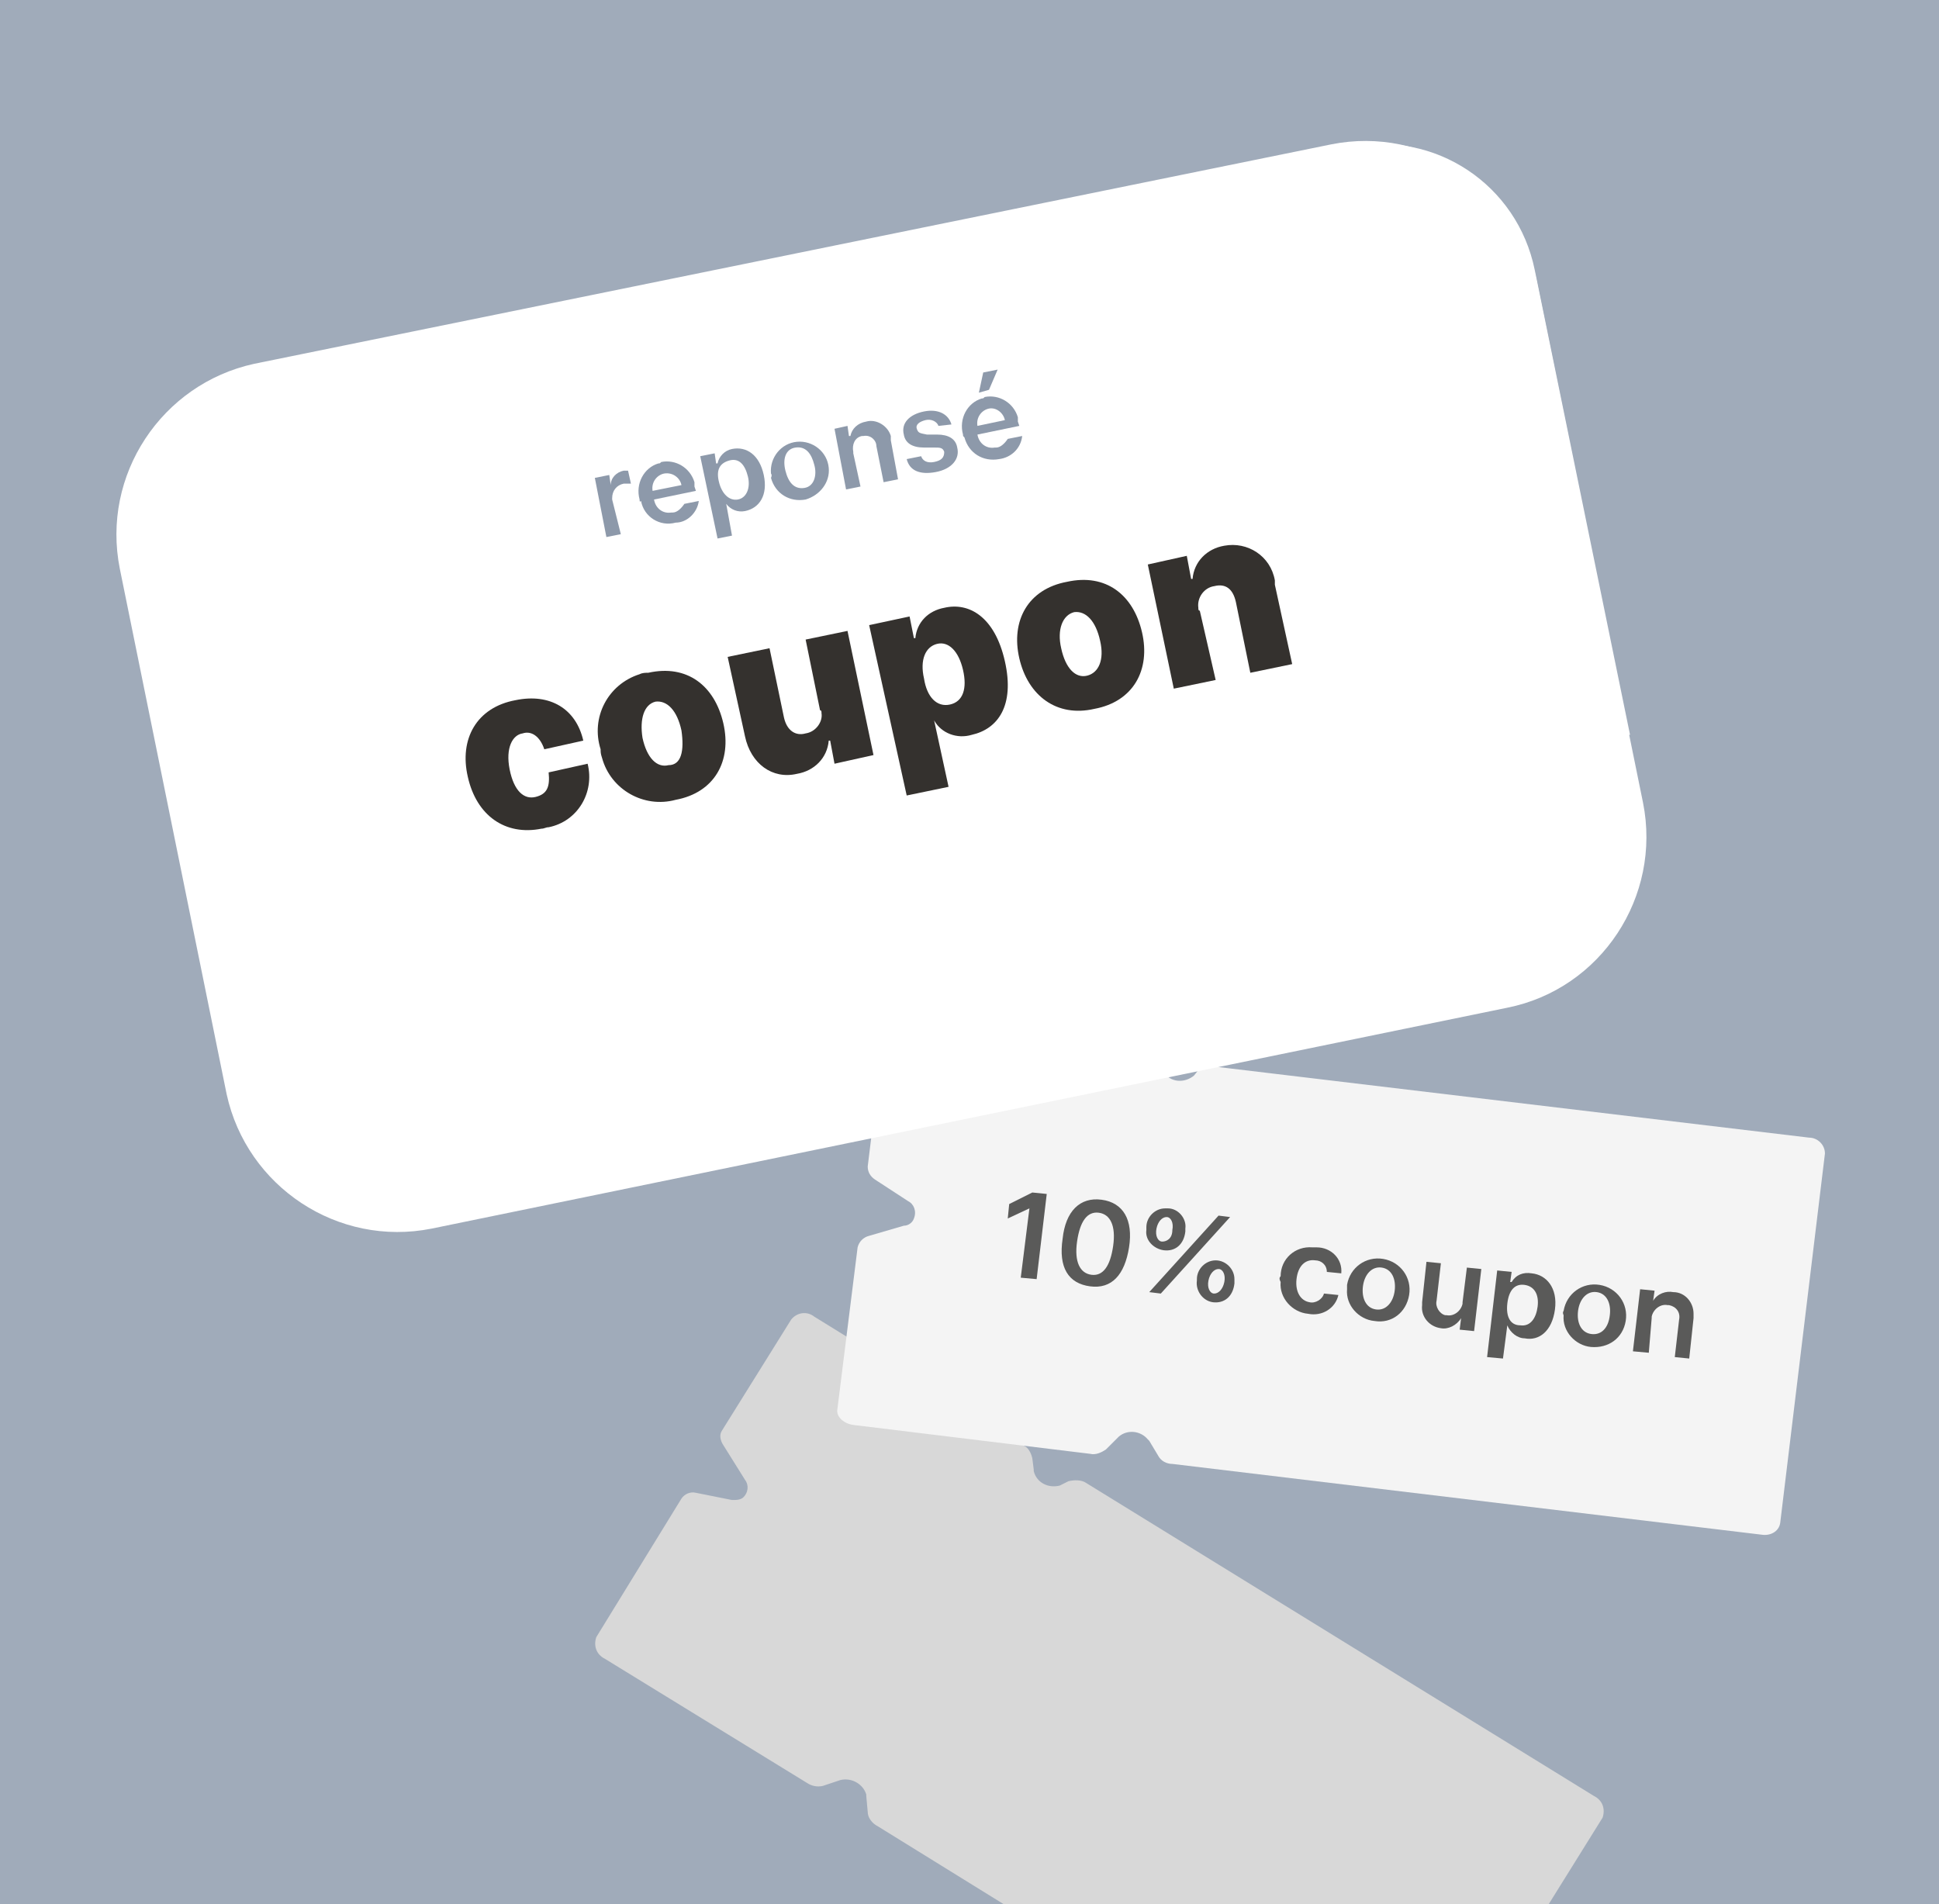 <?xml version="1.0" encoding="utf-8"?>
<!-- Generator: Adobe Illustrator 24.0.2, SVG Export Plug-In . SVG Version: 6.00 Build 0)  -->
<svg version="1.1" id="Layer_1" xmlns="http://www.w3.org/2000/svg" xmlns:xlink="http://www.w3.org/1999/xlink" x="0px" y="0px"
	 viewBox="0 0 134.3 131.9" style="enable-background:new 0 0 134.3 131.9;" xml:space="preserve">
<style type="text/css">
	.st0{fill:#A0ABBA;}
	.st1{fill:#D8D8D8;}
	.st2{fill:#F4F4F4;}
	.st3{fill:#5A5A59;}
	.st4{fill:#FFFFFF;}
	.st5{fill:#34312E;}
	.st6{fill:#8D99AA;}
</style>
<title>quick5</title>
<g id="Layer_2_1_">
	<rect class="st0" width="134.3" height="131.9"/>
</g>
<g id="Layer_1_1_">
	<path class="st1" d="M74,102.6l-0.6,0.3c-0.8,0.2-1.6-0.2-1.8-1c0,0,0-0.1,0-0.1l-0.1-0.8c-0.1-0.4-0.3-0.8-0.7-0.9l-14.4-8.9
		c-0.5-0.4-1.2-0.3-1.6,0.2l-4.8,7.7c-0.2,0.3-0.1,0.7,0.1,1l1.5,2.4c0.3,0.4,0.2,0.9-0.1,1.2c-0.2,0.2-0.5,0.2-0.8,0.2l-2.5-0.5
		c-0.4-0.1-0.8,0.1-1,0.4l-5.9,9.6c-0.2,0.6,0,1.2,0.6,1.5l14,8.6c0.3,0.2,0.7,0.3,1.1,0.2l1.2-0.4c0.8-0.2,1.6,0.3,1.8,1
		c0,0,0,0.1,0,0.1l0.1,1.1c0,0.4,0.3,0.8,0.7,1l34.9,21.6c0.5,0.4,1.2,0.3,1.6-0.2l13.7-22c0.2-0.6,0-1.2-0.6-1.5l-35.2-21.7
		C74.9,102.5,74.4,102.5,74,102.6z"/>
	<path class="st2" d="M83.1,74l-0.4,0.5c-0.6,0.5-1.5,0.5-2-0.1c0,0-0.1-0.1-0.1-0.1l-0.4-0.7c-0.2-0.3-0.6-0.6-1-0.6l-16.7-2
		c-0.6-0.1-1.2,0.2-1.3,0.8l-1.1,9c0,0.4,0.2,0.7,0.5,0.9l2.3,1.5c0.4,0.2,0.6,0.7,0.4,1.2c-0.1,0.3-0.4,0.5-0.7,0.5l-2.4,0.7
		c-0.4,0.1-0.7,0.4-0.8,0.8l-1.4,11.2c-0.1,0.5,0.4,1,1.1,1.1l16.4,2c0.4,0.1,0.8-0.1,1.1-0.3l0.9-0.9c0.6-0.5,1.5-0.4,2,0.2
		c0,0,0.1,0.1,0.1,0.1l0.6,1c0.2,0.4,0.6,0.6,1,0.6l40.8,4.9c0.6,0.1,1.2-0.2,1.3-0.8l3.1-25.6c0-0.6-0.5-1.1-1.1-1.1l-41-4.9
		C83.8,73.6,83.4,73.7,83.1,74z"/>
	<path class="st3" d="M71.8,88.6l-1.1-0.1l0.6-4.8l0,0l-1.5,0.7l0.1-1l1.6-0.8l1,0.1L71.8,88.6z"/>
	<path class="st3" d="M73.6,85.8c0.2-1.9,1.2-2.9,2.7-2.7s2.2,1.4,1.9,3.3s-1.2,2.9-2.7,2.7S73.3,87.8,73.6,85.8z M77.1,86.3
		c0.2-1.4-0.2-2.2-1-2.3s-1.3,0.6-1.5,2s0.2,2.2,1,2.3S76.9,87.7,77.1,86.3z"/>
	<path class="st3" d="M79.4,85c0-0.7,0.6-1.3,1.3-1.3c0.1,0,0.1,0,0.2,0c0.7,0,1.3,0.7,1.2,1.4c0,0.1,0,0.2,0,0.2
		c-0.1,0.9-0.7,1.4-1.5,1.3c-0.7-0.1-1.3-0.7-1.2-1.4C79.4,85.1,79.4,85.1,79.4,85z M84.4,84.2l0.8,0.1l-4.8,5.3l-0.8-0.1L84.4,84.2
		z M81.2,85.2c0.1-0.5-0.1-0.9-0.4-0.9s-0.6,0.3-0.7,0.8s0.1,0.9,0.4,0.9S81.2,85.8,81.2,85.2L81.2,85.2z M82.9,88.6
		c0-0.7,0.6-1.3,1.3-1.3c0.7,0,1.3,0.6,1.3,1.3c0,0.1,0,0.2,0,0.3c-0.1,0.9-0.7,1.4-1.5,1.3c-0.7-0.1-1.2-0.8-1.1-1.5
		C82.9,88.7,82.9,88.6,82.9,88.6L82.9,88.6z M84.8,88.8c0.1-0.5-0.1-0.9-0.4-0.9s-0.6,0.3-0.7,0.8s0.1,0.9,0.4,0.9
		S84.7,89.3,84.8,88.8L84.8,88.8z"/>
	<path class="st3" d="M88.7,88.4c0-1.2,1-2.1,2.2-2c0.1,0,0.2,0,0.3,0c1,0,1.8,0.8,1.7,1.8c0,0,0,0,0,0l-1-0.1
		c0-0.5-0.4-0.8-0.8-0.8c-0.7-0.1-1.2,0.4-1.3,1.3s0.3,1.5,0.9,1.6c0.4,0.1,0.9-0.2,1-0.6l1,0.1c-0.2,0.9-1.1,1.5-2.1,1.3
		c0,0,0,0,0,0c-1.1-0.1-2-1.1-1.9-2.2C88.6,88.6,88.6,88.5,88.7,88.4z"/>
	<path class="st3" d="M93.3,89c0.2-1.2,1.3-2,2.5-1.8c1.2,0.2,2,1.3,1.8,2.5c-0.2,1.2-1.2,2-2.4,1.8c-1.1-0.1-2-1.1-1.9-2.2
		C93.3,89.2,93.3,89.1,93.3,89z M96.6,89.4c0.1-0.8-0.2-1.5-0.9-1.6s-1.2,0.5-1.3,1.3s0.2,1.5,0.9,1.6S96.5,90.2,96.6,89.4z"/>
	<path class="st3" d="M101.6,87.8l1,0.1l-0.5,4.3l-1-0.1l0.1-0.8l0,0c-0.3,0.5-0.9,0.8-1.4,0.7c-0.8-0.1-1.4-0.8-1.3-1.6
		c0-0.1,0-0.1,0-0.2l0.3-2.8l1,0.1l-0.3,2.6c-0.1,0.4,0.2,0.9,0.6,1c0,0,0.1,0,0.1,0c0.5,0.1,1-0.3,1.1-0.8c0,0,0-0.1,0-0.1
		L101.6,87.8z"/>
	<path class="st3" d="M103.7,88l1,0.1l-0.1,0.7h0.1c0.3-0.5,0.8-0.7,1.4-0.6c1,0.1,1.8,1,1.6,2.5s-1.1,2.2-2.1,2
		c-0.5,0-1-0.4-1.2-0.9l0,0l-0.3,2.3l-1.1-0.1L103.7,88z M105.3,91.8c0.7,0.1,1.1-0.5,1.2-1.3s-0.2-1.4-0.9-1.5s-1.1,0.4-1.2,1.3
		S104.6,91.8,105.3,91.8z"/>
	<path class="st3" d="M108.3,90.8c0.2-1.2,1.3-2,2.5-1.8s2,1.3,1.8,2.5c-0.2,1.2-1.2,1.9-2.4,1.8c-1.1-0.1-2-1.1-1.9-2.2
		C108.2,90.9,108.3,90.8,108.3,90.8z M111.5,91.1c0.1-0.8-0.2-1.5-0.9-1.6s-1.2,0.5-1.3,1.3s0.2,1.5,0.9,1.6S111.4,92,111.5,91.1
		L111.5,91.1z"/>
	<path class="st3" d="M114.2,93.7l-1.1-0.1l0.5-4.3l1,0.1l-0.1,0.7l0,0c0.3-0.5,0.9-0.7,1.4-0.6c0.8,0,1.4,0.7,1.4,1.5
		c0,0.1,0,0.2,0,0.3l-0.3,2.8l-1-0.1l0.3-2.6c0.1-0.5-0.2-0.9-0.7-1c0,0-0.1,0-0.1,0c-0.5-0.1-1,0.3-1.1,0.8c0,0,0,0.1,0,0.1
		L114.2,93.7z"/>
	<path class="st4" d="M93,64.8l-0.3-0.1c-1.4,0.5-2.6,1.2-3.8,2.2c-0.5,0.3-1.7,1.3-2,1s1-0.9,0.6-1.4s-1.1,0.9-1.9,0.8
		s1.1-0.9,0.8-1.8s-1.2,0.5-1.7,0.7s-0.5-0.2,1.9-2.4c0.7-0.7,1.6-1.1,2.6-1.2c-0.4-0.3-0.8-0.6-1.3-1c-2.4-0.3-4.6,1.1-5.1,1.2
		s-2,0.9-2.2,0.5s1.2-0.7,0.9-1.3s-1.2,0.6-2.1,0.4s1.3-0.7,1.2-1.6s-1.3,0.2-1.8,0.3s-0.5-0.3,2.4-1.9c1.3-0.7,2.9-0.8,4.2-0.1
		c-0.5-0.7-0.9-1.4-1.2-2.2c-1.9-0.4-3.6-1.2-5-2.5c-0.4-0.4-0.4-1,0-1.4c0,0,0,0,0,0l4-3.6c0.4-0.4,0.4-1,0-1.4
		c-0.1-0.1-0.2-0.2-0.3-0.2l-3.1-1l-1,0.9l-0.3-1.4l-1.8-0.6c-0.5-0.2-0.7-0.6-0.6-1.1c0.9-4.5,4.7-7.8,9.3-8.2l-0.6-4.8
		c-0.2-0.5,0-1.1,0.5-1.3s1.1,0,1.3,0.5c0.1,0.2,0.1,0.4,0.1,0.6L87,33l0.8-0.9c0.1-0.2,0.4-0.2,0.5-0.1c0.2,0.1,0.2,0.4,0.1,0.5
		c0,0,0,0,0,0l-1.3,1.5l0.3,2.3c1.1,0.1,2.2,0.4,3.2,0.9c0.1-0.1,0.2-0.2,0.3-0.3c0.6-0.3,1.7-0.9,2.2-0.5s0.5,1.4,0.4,2.2
		c0,0.1-0.1,0.3-0.2,0.4c1.5,1.4,2.6,3.2,3,5.2c0.2,1.1,0.3,2.2,0.2,3.4c3,0.5,4.9,3.5,4.9,3.5s1.4,0.8,0.6,1
		c-1.3,0.2-3.2-2.1-5.1-2.8c-0.2-0.1-0.4-0.1-0.6-0.2c-0.2,1-0.6,2-1.1,2.9c-0.2,0.3-0.4,0.6-0.6,0.9c2.4,1.6,6.4,3.2,11.4-0.1
		c2-1.4,4.5-2.1,6.9-1.9l-6.6-32.2c-1.2-5.9-6.9-9.7-12.8-8.5c0,0,0,0,0,0L17.1,25.9c-5.9,1.2-9.7,7-8.5,12.8c0,0,0,0,0,0l7.7,37.4
		c1.2,5.9,6.9,9.7,12.8,8.5c0,0,0,0,0,0l76.3-15.7c3.3-0.7,6.1-2.9,7.5-5.9c-1.2,0-2.4,0.3-3.6,0.7C104.2,65.5,98.5,65.8,93,64.8z"
		/>
	<polygon class="st4" points="96.9,46.5 96.6,47.8 96.4,49.3 99.7,52.4 103.4,51.8 	"/>
	<path class="st4" d="M104.4,69.8L29.9,85.1c-6.5,1.3-12.8-2.9-14.2-9.3L8.3,39.4c-1.3-6.5,2.9-12.8,9.3-14.2L92.2,10
		c6.5-1.3,12.8,2.9,14.2,9.3l7.4,36.3C115.1,62.1,110.9,68.5,104.4,69.8z"/>
	<path class="st5" d="M32.4,53.8c-0.6-2.6,0.6-4.8,3.3-5.3c2.4-0.5,4.2,0.6,4.7,2.8l-2.7,0.6c-0.3-0.9-0.9-1.3-1.5-1.1
		c-0.7,0.1-1.2,1-0.9,2.5c0.3,1.5,1,2.1,1.8,1.9s1-0.7,0.9-1.7l2.7-0.6c0.5,2-0.7,4-2.7,4.4c-0.2,0-0.3,0.1-0.5,0.1
		C35,57.9,33,56.5,32.4,53.8z"/>
	<path class="st5" d="M41.6,51.9c-0.7-2.2,0.5-4.5,2.7-5.2c0.2-0.1,0.4-0.1,0.6-0.1c2.7-0.6,4.6,0.9,5.2,3.5s-0.6,4.8-3.3,5.3
		c-2.2,0.6-4.5-0.7-5.1-2.9C41.6,52.2,41.6,52.1,41.6,51.9z M47.2,50.6c-0.3-1.4-1-2.1-1.8-2c-0.8,0.2-1.1,1.2-0.9,2.5
		c0.3,1.4,1,2.1,1.8,1.9C47.2,53,47.4,52,47.2,50.6z"/>
	<path class="st6" d="M41.2,33.1l1-0.2l0.1,0.7l0,0c0-0.5,0.4-0.9,0.9-1c0.1,0,0.2,0,0.3,0l0.2,0.9c-0.2,0-0.3,0-0.5,0
		c-0.5,0.1-0.8,0.5-0.8,1c0,0,0,0,0,0.1L43,37l-1,0.2L41.2,33.1z"/>
	<path class="st6" d="M44.3,34.6c-0.3-1.1,0.3-2.2,1.3-2.5c0.1,0,0.1,0,0.2-0.1c1-0.2,2,0.4,2.3,1.4c0,0.1,0,0.2,0,0.3l0.1,0.3
		l-2.9,0.6c0.1,0.6,0.6,1,1.2,0.9c0,0,0.1,0,0.1,0c0.3,0,0.6-0.3,0.8-0.6l1-0.2c-0.1,0.8-0.8,1.5-1.6,1.5c-1.1,0.3-2.2-0.4-2.4-1.5
		C44.3,34.8,44.3,34.7,44.3,34.6z M47.2,33.6c-0.1-0.5-0.6-0.9-1.2-0.8c-0.5,0.1-0.9,0.6-0.8,1.2c0,0,0,0,0,0L47.2,33.6z"/>
	<path class="st6" d="M48.5,31.6l1-0.2l0.1,0.7h0.1c0.1-0.5,0.5-0.9,1-1c1-0.2,1.9,0.4,2.2,1.8s-0.3,2.3-1.3,2.5
		c-0.5,0.1-1-0.1-1.3-0.5l0,0l0.4,2.2l-1,0.2L48.5,31.6z M51.1,34.6c0.6-0.1,0.9-0.8,0.7-1.6s-0.6-1.3-1.3-1.1s-0.9,0.7-0.7,1.5
		S50.5,34.7,51.1,34.6L51.1,34.6z"/>
	<path class="st6" d="M53.4,32.8c-0.1-1.1,0.7-2.1,1.8-2.2c1.1-0.1,2.1,0.7,2.2,1.8c0.1,1-0.6,1.9-1.6,2.2c-1.1,0.2-2.1-0.4-2.4-1.5
		C53.5,32.9,53.4,32.8,53.4,32.8z M56.4,32.2c-0.2-0.8-0.6-1.3-1.3-1.2s-0.9,0.8-0.7,1.6s0.6,1.3,1.3,1.2S56.6,32.9,56.4,32.2
		L56.4,32.2z"/>
	<path class="st6" d="M59.6,33.7l-1,0.2l-0.8-4.2l0.9-0.2l0.1,0.7h0.1c0.1-0.5,0.5-0.9,1.1-1c0.7-0.2,1.5,0.3,1.7,1
		c0,0.1,0,0.2,0,0.3l0.5,2.7l-1,0.2l-0.5-2.5c0-0.4-0.4-0.8-0.9-0.7c0,0-0.1,0-0.1,0c-0.5,0.1-0.7,0.6-0.6,1.1c0,0,0,0,0,0.1
		L59.6,33.7z"/>
	<path class="st6" d="M64.1,29.1c-0.4,0.1-0.7,0.3-0.6,0.6s0.2,0.3,0.7,0.4h0.7c0.8,0,1.3,0.3,1.4,0.9c0.2,0.8-0.4,1.5-1.5,1.7
		s-1.8-0.1-2-0.9l1-0.2c0.1,0.3,0.4,0.5,0.9,0.4c0.5-0.1,0.7-0.3,0.7-0.7C65.3,31,65.1,31,64.7,31H64c-0.8,0-1.3-0.3-1.4-0.9
		c-0.2-0.8,0.4-1.4,1.4-1.6c1-0.2,1.7,0.2,1.9,0.9L65,29.5C64.9,29.2,64.5,29,64.1,29.1C64.1,29.1,64.1,29.1,64.1,29.1z"/>
	<path class="st6" d="M66.7,30.1C66.4,29,67,27.9,68,27.6c0.1,0,0.1,0,0.2-0.1c1-0.2,2,0.4,2.3,1.4c0,0.1,0,0.2,0,0.3l0.1,0.3
		l-2.9,0.6c0.1,0.6,0.6,1,1.2,0.9c0,0,0.1,0,0.1,0c0.3,0,0.6-0.3,0.8-0.6l1-0.2c-0.1,0.9-0.8,1.5-1.6,1.6c-1.1,0.2-2.1-0.4-2.4-1.5
		C66.7,30.2,66.7,30.2,66.7,30.1z M69.6,29.1c-0.1-0.5-0.6-0.9-1.1-0.8c-0.5,0.1-0.9,0.6-0.8,1.2c0,0,0,0,0,0L69.6,29.1z M68.1,25.8
		l1-0.2L68.5,27l-0.7,0.2L68.1,25.8z"/>
	<path class="st5" d="M55.8,44.3l2.9-0.6l1.8,8.6l-2.7,0.6l-0.3-1.6h-0.1c-0.1,1.2-1,2.1-2.2,2.3c-1.7,0.4-3.2-0.7-3.6-2.6l-1.2-5.5
		l2.9-0.6l1,4.8c0.2,0.9,0.8,1.3,1.5,1.1c0.7-0.1,1.2-0.8,1.1-1.4c0-0.1,0-0.2-0.1-0.2L55.8,44.3z"/>
	<path class="st5" d="M60.2,43.3l2.8-0.6l0.3,1.5h0.1c0.1-1.1,0.9-1.9,2-2.1c1.7-0.4,3.5,0.6,4.2,3.7c0.7,3.1-0.5,4.7-2.3,5.1
		c-1,0.3-2.1-0.1-2.6-1l0,0l1,4.6l-2.9,0.6L60.2,43.3z M65.8,48.8c0.9-0.2,1.2-1.1,0.9-2.4c-0.3-1.3-1-2-1.8-1.8
		c-0.8,0.2-1.2,1.1-0.9,2.4C64.2,48.3,64.9,49,65.8,48.8z"/>
	<path class="st5" d="M70.6,45.6c-0.6-2.6,0.6-4.8,3.3-5.3c2.7-0.6,4.6,0.9,5.2,3.5s-0.6,4.8-3.3,5.3C73.2,49.7,71.2,48.2,70.6,45.6
		z M76.2,44.4c-0.3-1.4-1-2.1-1.8-2c-0.8,0.2-1.2,1.2-0.9,2.5c0.3,1.4,1,2.1,1.8,1.9S76.5,45.7,76.2,44.4z"/>
	<path class="st5" d="M84.2,47.1l-2.9,0.6l-1.8-8.6l2.7-0.6l0.3,1.6h0.1c0.1-1.2,1-2.1,2.2-2.3c1.6-0.3,3.2,0.7,3.5,2.4
		c0,0.1,0,0.2,0,0.3l1.2,5.5l-2.9,0.6l-1-4.9c-0.2-0.9-0.7-1.3-1.5-1.1c-0.7,0.1-1.2,0.8-1.1,1.5c0,0.1,0,0.2,0.1,0.2L84.2,47.1z"/>
</g>
</svg>
